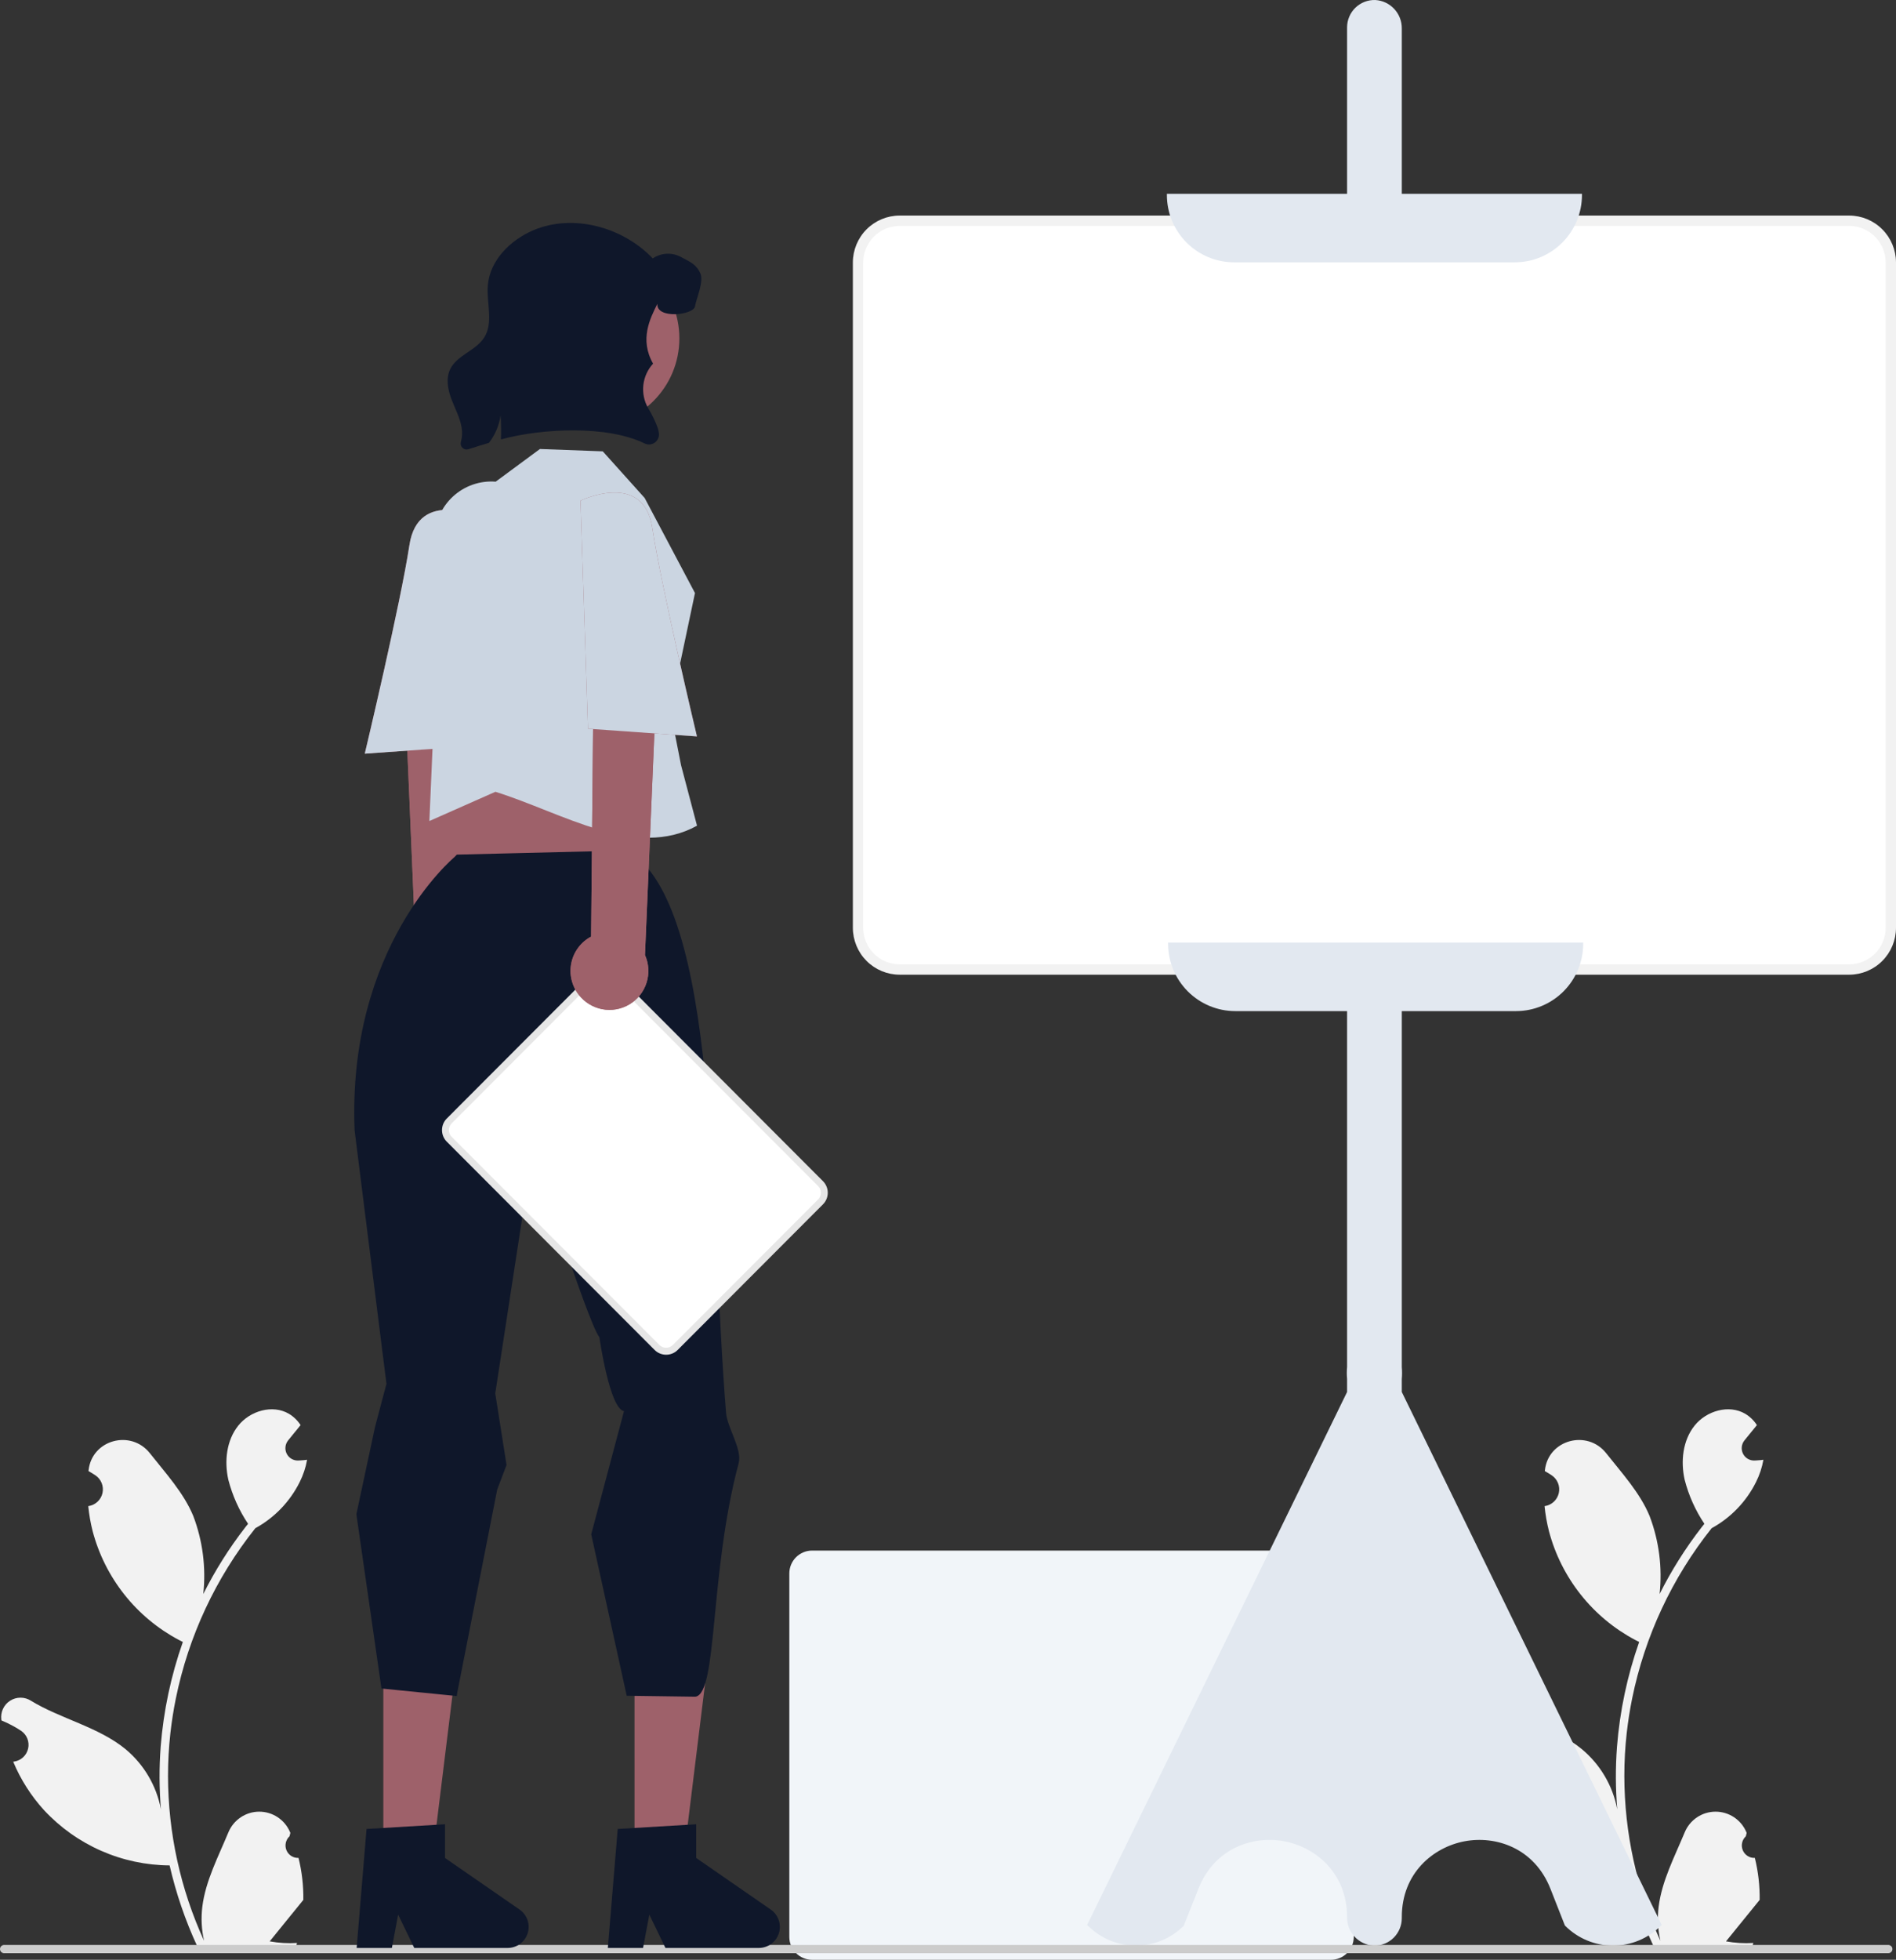 <svg width="272" height="281" viewBox="0 0 272 281" fill="none" xmlns="http://www.w3.org/2000/svg">
<rect x="0" y="0" width="272" height="281" fill="#333333" stroke="none"/>
<g clip-path="url(#clip0_959_1837)">
<path d="M190.946 281H116.501C115.636 280.999 114.806 280.654 114.194 280.041C113.583 279.428 113.238 278.597 113.237 277.73V225.596C113.238 224.729 113.582 223.898 114.194 223.285C114.806 222.672 115.636 222.327 116.501 222.326H190.946C191.811 222.327 192.641 222.672 193.253 223.285C193.865 223.898 194.209 224.729 194.21 225.596V277.73C194.209 278.597 193.864 279.428 193.253 280.041C192.641 280.654 191.811 280.999 190.946 281Z" fill="#F1F5F9"/>
<path d="M69.289 145.097C69.788 144.457 70.141 143.715 70.323 142.924C70.505 142.133 70.511 141.311 70.342 140.517C70.173 139.723 69.832 138.976 69.343 138.328C68.854 137.68 68.23 137.148 67.513 136.768L67.044 86.893L57.738 91.171L59.785 139.407C59.227 140.655 59.147 142.064 59.557 143.368C59.968 144.672 60.842 145.779 62.014 146.48C63.185 147.182 64.573 147.428 65.914 147.173C67.255 146.918 68.456 146.179 69.289 145.097Z" fill="#9E616A"/>
<path d="M69.038 74.266C69.038 74.266 59.985 69.868 58.733 78.167C57.481 86.466 52.331 108.065 52.331 108.065L67.958 106.958L69.038 74.266Z" fill="#9E616A"/>
<path d="M69.289 145.097C69.788 144.457 70.141 143.715 70.323 142.924C70.505 142.133 70.511 141.311 70.342 140.517C70.173 139.723 69.832 138.976 69.343 138.328C68.854 137.68 68.23 137.148 67.513 136.768L67.044 86.893L57.738 91.171L59.785 139.407C59.227 140.655 59.147 142.064 59.557 143.368C59.968 144.672 60.842 145.779 62.014 146.48C63.185 147.182 64.573 147.428 65.914 147.173C67.255 146.918 68.456 146.179 69.289 145.097Z" fill="#9E616A"/>
<path d="M69.038 74.266C69.038 74.266 59.985 69.868 58.733 78.167C57.481 86.466 52.331 108.065 52.331 108.065L67.958 106.958L69.038 74.266Z" fill="#CBD5E1"/>
<path d="M42.826 266.393C42.46 266.41 42.098 266.314 41.789 266.118C41.48 265.922 41.238 265.635 41.097 265.297C40.956 264.959 40.922 264.585 41 264.227C41.078 263.869 41.264 263.544 41.532 263.295C41.577 263.116 41.61 262.987 41.655 262.808C41.639 262.769 41.622 262.73 41.606 262.691C41.238 261.82 40.621 261.077 39.832 260.556C39.044 260.035 38.12 259.759 37.175 259.762C36.23 259.766 35.308 260.049 34.524 260.576C33.739 261.103 33.128 261.85 32.766 262.724C31.32 266.212 29.479 269.706 29.026 273.394C28.826 275.024 28.91 276.677 29.275 278.278C25.879 270.858 24.115 262.793 24.104 254.631C24.103 252.582 24.217 250.536 24.444 248.5C24.632 246.831 24.893 245.174 25.227 243.529C27.047 234.604 30.955 226.238 36.629 219.119C39.376 217.617 41.597 215.309 42.994 212.504C43.5 211.496 43.857 210.42 44.055 209.309C43.745 209.35 43.431 209.376 43.121 209.396C43.024 209.401 42.923 209.406 42.826 209.411L42.79 209.413C42.449 209.428 42.111 209.344 41.817 209.172C41.523 209 41.285 208.746 41.132 208.441C40.978 208.136 40.916 207.793 40.953 207.454C40.989 207.114 41.123 206.793 41.338 206.527C41.471 206.363 41.605 206.198 41.739 206.033C41.942 205.779 42.151 205.529 42.354 205.275C42.377 205.251 42.399 205.225 42.42 205.199C42.653 204.909 42.887 204.624 43.121 204.334C42.694 203.671 42.121 203.115 41.445 202.711C39.103 201.337 35.873 202.288 34.181 204.41C32.485 206.531 32.165 209.508 32.754 212.159C33.333 214.414 34.292 216.554 35.588 218.488C35.461 218.65 35.329 218.808 35.202 218.971C32.881 221.961 30.858 225.171 29.162 228.556C29.574 224.764 29.082 220.928 27.726 217.363C26.351 214.041 23.774 211.243 21.505 208.372C18.779 204.922 13.19 206.427 12.71 210.8C12.705 210.843 12.7 210.885 12.696 210.927C13.033 211.118 13.363 211.32 13.686 211.534C14.091 211.805 14.406 212.193 14.587 212.646C14.769 213.1 14.81 213.597 14.704 214.074C14.599 214.551 14.352 214.985 13.996 215.319C13.64 215.653 13.192 215.872 12.71 215.946L12.661 215.954C12.781 217.171 12.993 218.377 13.295 219.561C14.172 222.868 15.722 225.958 17.846 228.637C19.971 231.316 22.625 233.526 25.643 235.13C25.841 235.231 26.034 235.333 26.232 235.43C24.528 240.267 23.459 245.305 23.053 250.418C22.822 253.435 22.836 256.465 23.093 259.479L23.078 259.372C22.428 256.02 20.643 252.996 18.024 250.81C14.135 247.61 8.64 246.431 4.444 243.859C3.999 243.572 3.48 243.419 2.95 243.418C2.42 243.416 1.901 243.567 1.454 243.852C1.006 244.136 0.65 244.543 0.426 245.024C0.202 245.505 0.12 246.04 0.189 246.566C0.195 246.604 0.2 246.641 0.206 246.679C0.832 246.934 1.441 247.228 2.03 247.559C2.367 247.749 2.697 247.951 3.019 248.165C3.425 248.437 3.739 248.824 3.921 249.278C4.103 249.731 4.144 250.229 4.038 250.706C3.933 251.183 3.686 251.617 3.33 251.951C2.974 252.285 2.526 252.503 2.044 252.578L1.994 252.585C1.959 252.59 1.928 252.596 1.893 252.601C2.961 255.157 4.461 257.509 6.327 259.556C8.631 262.032 11.417 264.012 14.512 265.372C17.607 266.733 20.947 267.445 24.328 267.467H24.333C25.25 271.461 26.58 275.348 28.299 279.067H42.471C42.521 278.909 42.567 278.746 42.613 278.589C41.301 278.671 39.984 278.593 38.692 278.355C39.743 277.062 40.794 275.76 41.846 274.468C41.869 274.443 41.891 274.418 41.912 274.391C42.445 273.73 42.984 273.074 43.517 272.412L43.517 272.411C43.546 270.384 43.313 268.361 42.826 266.393L42.826 266.393Z" fill="#F2F2F2"/>
<path d="M251.749 266.393C251.383 266.41 251.021 266.314 250.712 266.118C250.403 265.922 250.161 265.635 250.02 265.297C249.879 264.959 249.845 264.585 249.923 264.227C250.001 263.869 250.186 263.544 250.455 263.295C250.5 263.116 250.532 262.987 250.577 262.808C250.561 262.769 250.545 262.73 250.529 262.691C250.161 261.82 249.544 261.077 248.755 260.556C247.967 260.035 247.042 259.759 246.098 259.762C245.153 259.766 244.231 260.049 243.446 260.576C242.662 261.103 242.05 261.85 241.689 262.724C240.243 266.212 238.402 269.706 237.949 273.394C237.749 275.024 237.833 276.677 238.198 278.278C234.802 270.858 233.038 262.793 233.027 254.631C233.026 252.582 233.14 250.536 233.367 248.5C233.555 246.831 233.816 245.174 234.149 243.529C235.97 234.604 239.877 226.238 245.552 219.119C248.299 217.617 250.52 215.309 251.917 212.504C252.422 211.496 252.78 210.42 252.978 209.309C252.668 209.35 252.353 209.376 252.044 209.396C251.947 209.401 251.845 209.406 251.749 209.411L251.713 209.413C251.372 209.428 251.034 209.344 250.74 209.172C250.446 209 250.208 208.746 250.054 208.441C249.901 208.136 249.839 207.793 249.875 207.454C249.912 207.114 250.046 206.793 250.26 206.527C250.394 206.363 250.528 206.198 250.662 206.033C250.865 205.779 251.073 205.529 251.277 205.275C251.3 205.251 251.322 205.225 251.343 205.199C251.576 204.909 251.81 204.624 252.044 204.334C251.617 203.671 251.043 203.115 250.367 202.711C248.026 201.337 244.795 202.288 243.104 204.41C241.408 206.531 241.088 209.508 241.677 212.159C242.256 214.414 243.215 216.554 244.511 218.488C244.384 218.65 244.252 218.808 244.125 218.971C241.804 221.961 239.781 225.171 238.085 228.556C238.497 224.764 238.005 220.928 236.648 217.363C235.274 214.041 232.697 211.243 230.428 208.372C227.702 204.922 222.113 206.427 221.633 210.8C221.628 210.843 221.623 210.885 221.619 210.927C221.956 211.118 222.286 211.32 222.609 211.534C223.014 211.805 223.328 212.193 223.51 212.646C223.692 213.1 223.733 213.597 223.627 214.074C223.522 214.551 223.275 214.985 222.919 215.319C222.563 215.653 222.115 215.872 221.633 215.946L221.583 215.954C221.703 217.171 221.916 218.377 222.218 219.561C223.095 222.868 224.644 225.958 226.769 228.637C228.894 231.316 231.548 233.526 234.566 235.13C234.764 235.231 234.957 235.333 235.155 235.43C233.451 240.267 232.382 245.305 231.976 250.418C231.745 253.435 231.759 256.465 232.016 259.479L232.001 259.372C231.351 256.02 229.566 252.996 226.947 250.81C223.058 247.61 217.563 246.431 213.367 243.859C212.921 243.572 212.403 243.419 211.873 243.418C211.343 243.416 210.824 243.567 210.377 243.852C209.929 244.136 209.573 244.543 209.348 245.024C209.124 245.505 209.042 246.04 209.112 246.566C209.118 246.604 209.123 246.641 209.129 246.679C209.755 246.934 210.364 247.228 210.953 247.559C211.29 247.749 211.62 247.951 211.942 248.165C212.348 248.437 212.662 248.824 212.844 249.278C213.026 249.731 213.066 250.229 212.961 250.706C212.855 251.183 212.609 251.617 212.253 251.951C211.897 252.285 211.448 252.503 210.966 252.578L210.917 252.585C210.881 252.59 210.851 252.596 210.815 252.601C211.884 255.157 213.384 257.509 215.25 259.556C217.554 262.032 220.339 264.012 223.435 265.372C226.53 266.733 229.87 267.445 233.25 267.467H233.256C234.173 271.461 235.503 275.348 237.222 279.067H251.393C251.444 278.909 251.49 278.746 251.536 278.589C250.224 278.671 248.907 278.593 247.614 278.355C248.666 277.062 249.717 275.76 250.769 274.468C250.792 274.443 250.814 274.418 250.835 274.391C251.368 273.73 251.906 273.074 252.44 272.412L252.44 272.411C252.468 270.384 252.236 268.361 251.749 266.393L251.749 266.393Z" fill="#F2F2F2"/>
<path d="M197.178 278.973C197.137 278.973 197.096 278.972 197.055 278.971C196.018 278.912 195.044 278.454 194.336 277.694C193.627 276.933 193.239 275.928 193.251 274.887C193.251 268.557 188.737 264.865 184.264 264.013C179.79 263.163 174.238 264.939 171.921 270.829L169.815 276.126C167.993 277.946 165.525 278.968 162.953 278.968C160.38 278.968 157.912 277.946 156.091 276.126L155.966 276.001L156.043 275.842L193.251 199.588V197.719C193.2 197.143 193.2 196.563 193.252 195.987L193.251 3.931C193.251 3.405 193.357 2.884 193.562 2.399C193.766 1.914 194.066 1.476 194.444 1.109C194.821 0.743 195.268 0.456 195.758 0.266C196.248 0.075 196.771 -0.014 197.297 0.002C198.334 0.061 199.308 0.519 200.016 1.28C200.725 2.04 201.114 3.045 201.101 4.086V196.01C201.153 196.586 201.152 197.165 201.1 197.741L201.101 199.587L238.386 276.001L238.262 276.126C236.44 277.946 233.973 278.968 231.4 278.968C228.827 278.968 226.359 277.946 224.538 276.126L224.482 276.042L222.431 270.829C220.114 264.94 214.563 263.164 210.089 264.013C205.615 264.865 201.101 268.557 201.101 274.887V275.042C201.101 276.084 200.688 277.084 199.952 277.821C199.216 278.558 198.218 278.973 197.178 278.973L197.178 278.973Z" fill="#E2E8F0"/>
<path d="M265.287 139.011H129.065C127.482 139.01 125.964 138.379 124.844 137.257C123.724 136.136 123.095 134.615 123.093 133.029V37.631C123.095 36.045 123.724 34.524 124.844 33.403C125.964 32.281 127.482 31.65 129.065 31.648H265.287C266.87 31.65 268.388 32.281 269.508 33.403C270.628 34.524 271.257 36.045 271.259 37.631V133.029C271.257 134.615 270.628 136.136 269.508 137.257C268.388 138.379 266.87 139.01 265.287 139.011Z" fill="white"/>
<path d="M265.286 139.755H129.065C127.285 139.753 125.579 139.044 124.32 137.784C123.062 136.523 122.354 134.814 122.352 133.031V37.633C122.354 35.85 123.062 34.141 124.32 32.88C125.579 31.619 127.285 30.91 129.065 30.908H265.286C267.066 30.91 268.773 31.619 270.031 32.88C271.29 34.141 271.998 35.85 272 37.633V133.031C271.998 134.814 271.29 136.523 270.031 137.784C268.773 139.044 267.066 139.753 265.286 139.755ZM129.065 32.392C127.678 32.394 126.348 32.947 125.367 33.929C124.387 34.911 123.835 36.243 123.833 37.633V133.031C123.835 134.42 124.387 135.752 125.368 136.735C126.348 137.717 127.678 138.269 129.065 138.271H265.286C266.673 138.269 268.003 137.717 268.984 136.735C269.965 135.752 270.516 134.42 270.518 133.031V37.633C270.517 36.243 269.965 34.911 268.984 33.929C268.003 32.947 266.673 32.394 265.286 32.392H129.065Z" fill="#F2F2F2"/>
<path d="M217.317 37.613H177.035C174.481 37.61 172.033 36.593 170.227 34.784C168.421 32.975 167.405 30.523 167.402 27.965V27.789H226.949V27.965C226.946 30.523 225.931 32.975 224.125 34.784C222.319 36.593 219.87 37.61 217.317 37.613Z" fill="#E2E8F0"/>
<path d="M217.492 144.976H177.21C174.656 144.973 172.208 143.956 170.402 142.147C168.596 140.338 167.581 137.886 167.578 135.328V135.152H227.124V135.328C227.122 137.886 226.106 140.338 224.3 142.147C222.494 143.956 220.046 144.973 217.492 144.976Z" fill="#E2E8F0"/>
<path d="M271.486 279.464C271.486 279.541 271.471 279.618 271.442 279.689C271.413 279.761 271.369 279.826 271.315 279.881C271.26 279.935 271.195 279.979 271.124 280.008C271.052 280.038 270.976 280.053 270.898 280.052H0.588C0.432 280.052 0.282 279.99 0.172 279.88C0.062 279.77 0 279.62 0 279.464C0 279.308 0.062 279.158 0.172 279.047C0.282 278.937 0.432 278.875 0.588 278.875H270.898C270.976 278.875 271.052 278.89 271.124 278.919C271.195 278.949 271.26 278.992 271.315 279.047C271.369 279.102 271.413 279.167 271.442 279.238C271.471 279.31 271.486 279.386 271.486 279.464Z" fill="#CCCCCC"/>
<path d="M91.03 265.76H98.15L101.538 238.25L91.029 238.25L91.03 265.76Z" fill="#9E616A"/>
<path d="M88.619 262.241L99.875 261.568V266.399L110.576 273.802C111.104 274.167 111.502 274.693 111.712 275.301C111.921 275.909 111.931 276.568 111.74 277.183C111.549 277.797 111.167 278.334 110.649 278.715C110.132 279.096 109.506 279.302 108.864 279.302H95.464L93.154 274.524L92.252 279.302H87.2L88.619 262.241Z" fill="#0F172A"/>
<path d="M66.814 112.745L66.117 116.074L65.524 128.356L89.352 125.124L91.182 110.903L88.653 106.74L66.814 112.745Z" fill="#9E616A"/>
<path d="M54.995 265.76H62.115L65.502 238.25L54.994 238.25L54.995 265.76Z" fill="#9E616A"/>
<path d="M51.132 217.158L51.132 217.084L53.797 204.621L55.441 198.416L50.873 162.089C49.797 135.696 65.083 123.008 65.204 122.884L65.535 122.538L90.051 121.938C103.241 129.854 101.748 173.152 104.163 202.598C104.336 204.698 106.5 207.797 105.968 209.794C101.747 225.639 102.984 242.774 99.768 243.28L89.909 243.143L84.817 219.995L89.517 202.34C87.433 201.955 85.992 191.747 85.992 191.747C85.084 190.666 81.948 181.478 81.948 181.478L77.767 156.044L71.049 199.79L72.667 210.053L71.328 213.582L65.595 242.715L65.534 243.184L54.724 242.103L51.132 217.158Z" fill="#0F172A"/>
<path d="M52.584 262.241L63.84 261.568V266.399L74.541 273.802C75.069 274.167 75.467 274.693 75.677 275.301C75.886 275.909 75.896 276.568 75.705 277.183C75.514 277.797 75.132 278.334 74.614 278.715C74.097 279.096 73.471 279.302 72.829 279.302H59.429L57.119 274.524L56.217 279.302H51.165L52.584 262.241Z" fill="#0F172A"/>
<path d="M86.473 64.713L92.483 71.402L99.701 85.031L96.155 101.836L97.706 109.722L99.995 118.39C91.174 123.278 80.696 116.528 71.07 113.53L61.599 117.721L62.099 106.183L62.356 77.113C62.366 75.996 62.605 74.894 63.058 73.874C63.511 72.853 64.169 71.937 64.99 71.182C65.811 70.427 66.779 69.849 67.832 69.484C68.886 69.12 70.003 68.975 71.114 69.061L77.458 64.379L86.473 64.713Z" fill="#CBD5E1"/>
<path d="M84.789 61.213C91.788 61.213 97.461 55.53 97.461 48.52C97.461 41.509 91.788 35.826 84.789 35.826C77.79 35.826 72.117 41.509 72.117 48.52C72.117 55.53 77.79 61.213 84.789 61.213Z" fill="#9E616A"/>
<path d="M99.701 43.938C99.478 45.181 94.143 45.781 94.304 43.569C93.266 45.652 91.715 48.675 93.69 52.138C92.916 52.983 92.429 54.05 92.297 55.189C92.166 56.328 92.397 57.478 92.959 58.477C93.521 59.393 93.992 60.361 94.365 61.369C94.44 61.614 94.494 61.864 94.525 62.118C94.557 62.373 94.52 62.633 94.417 62.868C94.315 63.104 94.15 63.308 93.942 63.459C93.734 63.609 93.489 63.701 93.233 63.724C92.978 63.747 92.72 63.7 92.489 63.59C87.115 60.953 77.743 61.4 71.864 63.008C71.903 61.863 71.888 60.72 71.817 59.58C71.603 61.006 71.028 62.353 70.148 63.495C69.142 63.793 68.155 64.103 67.199 64.409C67.053 64.457 66.898 64.463 66.748 64.429C66.599 64.395 66.462 64.32 66.351 64.214C66.241 64.108 66.161 63.974 66.121 63.825C66.08 63.677 66.081 63.521 66.122 63.373C66.308 62.696 66.343 61.986 66.224 61.294C65.981 59.858 65.26 58.559 64.751 57.198C64.242 55.837 63.952 54.271 64.575 52.957C65.542 50.917 68.268 50.293 69.471 48.382C70.822 46.236 69.772 43.439 69.984 40.908C70.282 37.33 73.207 34.423 76.505 33.018C82.216 30.586 89.361 32.556 93.642 37.052C94.242 36.646 94.943 36.414 95.667 36.383C96.391 36.352 97.109 36.522 97.743 36.875C99.008 37.554 99.916 37.907 100.484 39.229C100.982 40.391 99.928 42.69 99.701 43.938Z" fill="#0F172A"/>
<path d="M94.258 193.209L64.443 163.345C64.097 162.997 63.903 162.526 63.903 162.035C63.903 161.544 64.097 161.073 64.443 160.726L85.288 139.846C85.635 139.499 86.105 139.305 86.595 139.305C87.086 139.305 87.556 139.499 87.903 139.846L117.717 169.71C118.063 170.058 118.258 170.529 118.258 171.02C118.258 171.511 118.063 171.982 117.717 172.329L96.872 193.209C96.525 193.555 96.055 193.75 95.565 193.75C95.075 193.75 94.605 193.555 94.258 193.209Z" fill="white"/>
<path d="M95.565 194.245C95.257 194.246 94.953 194.186 94.668 194.068C94.384 193.95 94.126 193.777 93.909 193.559L64.094 163.695C63.655 163.255 63.409 162.658 63.409 162.036C63.409 161.414 63.655 160.817 64.094 160.377L84.939 139.497C85.379 139.057 85.974 138.811 86.595 138.811C87.217 138.811 87.812 139.057 88.252 139.497L118.066 169.361C118.505 169.801 118.752 170.398 118.752 171.02C118.752 171.642 118.505 172.239 118.066 172.679L97.221 193.559C97.004 193.777 96.746 193.95 96.462 194.068C96.177 194.186 95.873 194.246 95.565 194.245ZM86.595 139.8C86.417 139.799 86.241 139.834 86.077 139.902C85.912 139.97 85.763 140.07 85.638 140.197L64.793 161.076C64.539 161.331 64.397 161.676 64.397 162.036C64.397 162.396 64.539 162.741 64.793 162.995L94.607 192.859C94.865 193.105 95.208 193.243 95.565 193.243C95.922 193.243 96.264 193.105 96.523 192.859L117.368 171.98C117.621 171.725 117.764 171.38 117.764 171.02C117.764 170.66 117.621 170.315 117.368 170.061L87.553 140.197C87.428 140.07 87.278 139.97 87.114 139.902C86.95 139.834 86.773 139.799 86.595 139.8Z" fill="#E6E6E6"/>
<path d="M83.024 142.624C82.525 141.984 82.172 141.242 81.99 140.451C81.808 139.66 81.802 138.838 81.971 138.044C82.14 137.25 82.481 136.503 82.97 135.855C83.459 135.208 84.083 134.675 84.8 134.295L85.269 84.42L94.575 88.698L92.528 136.934C93.086 138.182 93.166 139.592 92.756 140.895C92.345 142.199 91.471 143.306 90.299 144.008C89.128 144.709 87.74 144.955 86.399 144.7C85.058 144.445 83.858 143.707 83.024 142.624Z" fill="#9E616A"/>
<path d="M83.275 71.792C83.275 71.792 92.328 67.393 93.58 75.692C94.832 83.991 99.982 105.59 99.982 105.59L84.355 104.483L83.275 71.792Z" fill="#9E616A"/>
<path d="M83.024 142.624C82.525 141.984 82.172 141.242 81.99 140.451C81.808 139.66 81.802 138.838 81.971 138.044C82.14 137.25 82.481 136.503 82.97 135.855C83.459 135.208 84.083 134.675 84.8 134.295L85.269 84.42L94.575 88.698L92.528 136.934C93.086 138.182 93.166 139.592 92.756 140.895C92.345 142.199 91.471 143.306 90.299 144.008C89.128 144.709 87.74 144.955 86.399 144.7C85.058 144.445 83.858 143.707 83.024 142.624Z" fill="#9E616A"/>
<path d="M83.275 71.792C83.275 71.792 92.328 67.393 93.58 75.692C94.832 83.991 99.982 105.59 99.982 105.59L84.355 104.483L83.275 71.792Z" fill="#CBD5E1"/>
</g>
<defs>
<clipPath id="clip0_959_1837">
<rect width="272" height="281" fill="white"/>
</clipPath>
</defs>
</svg>
